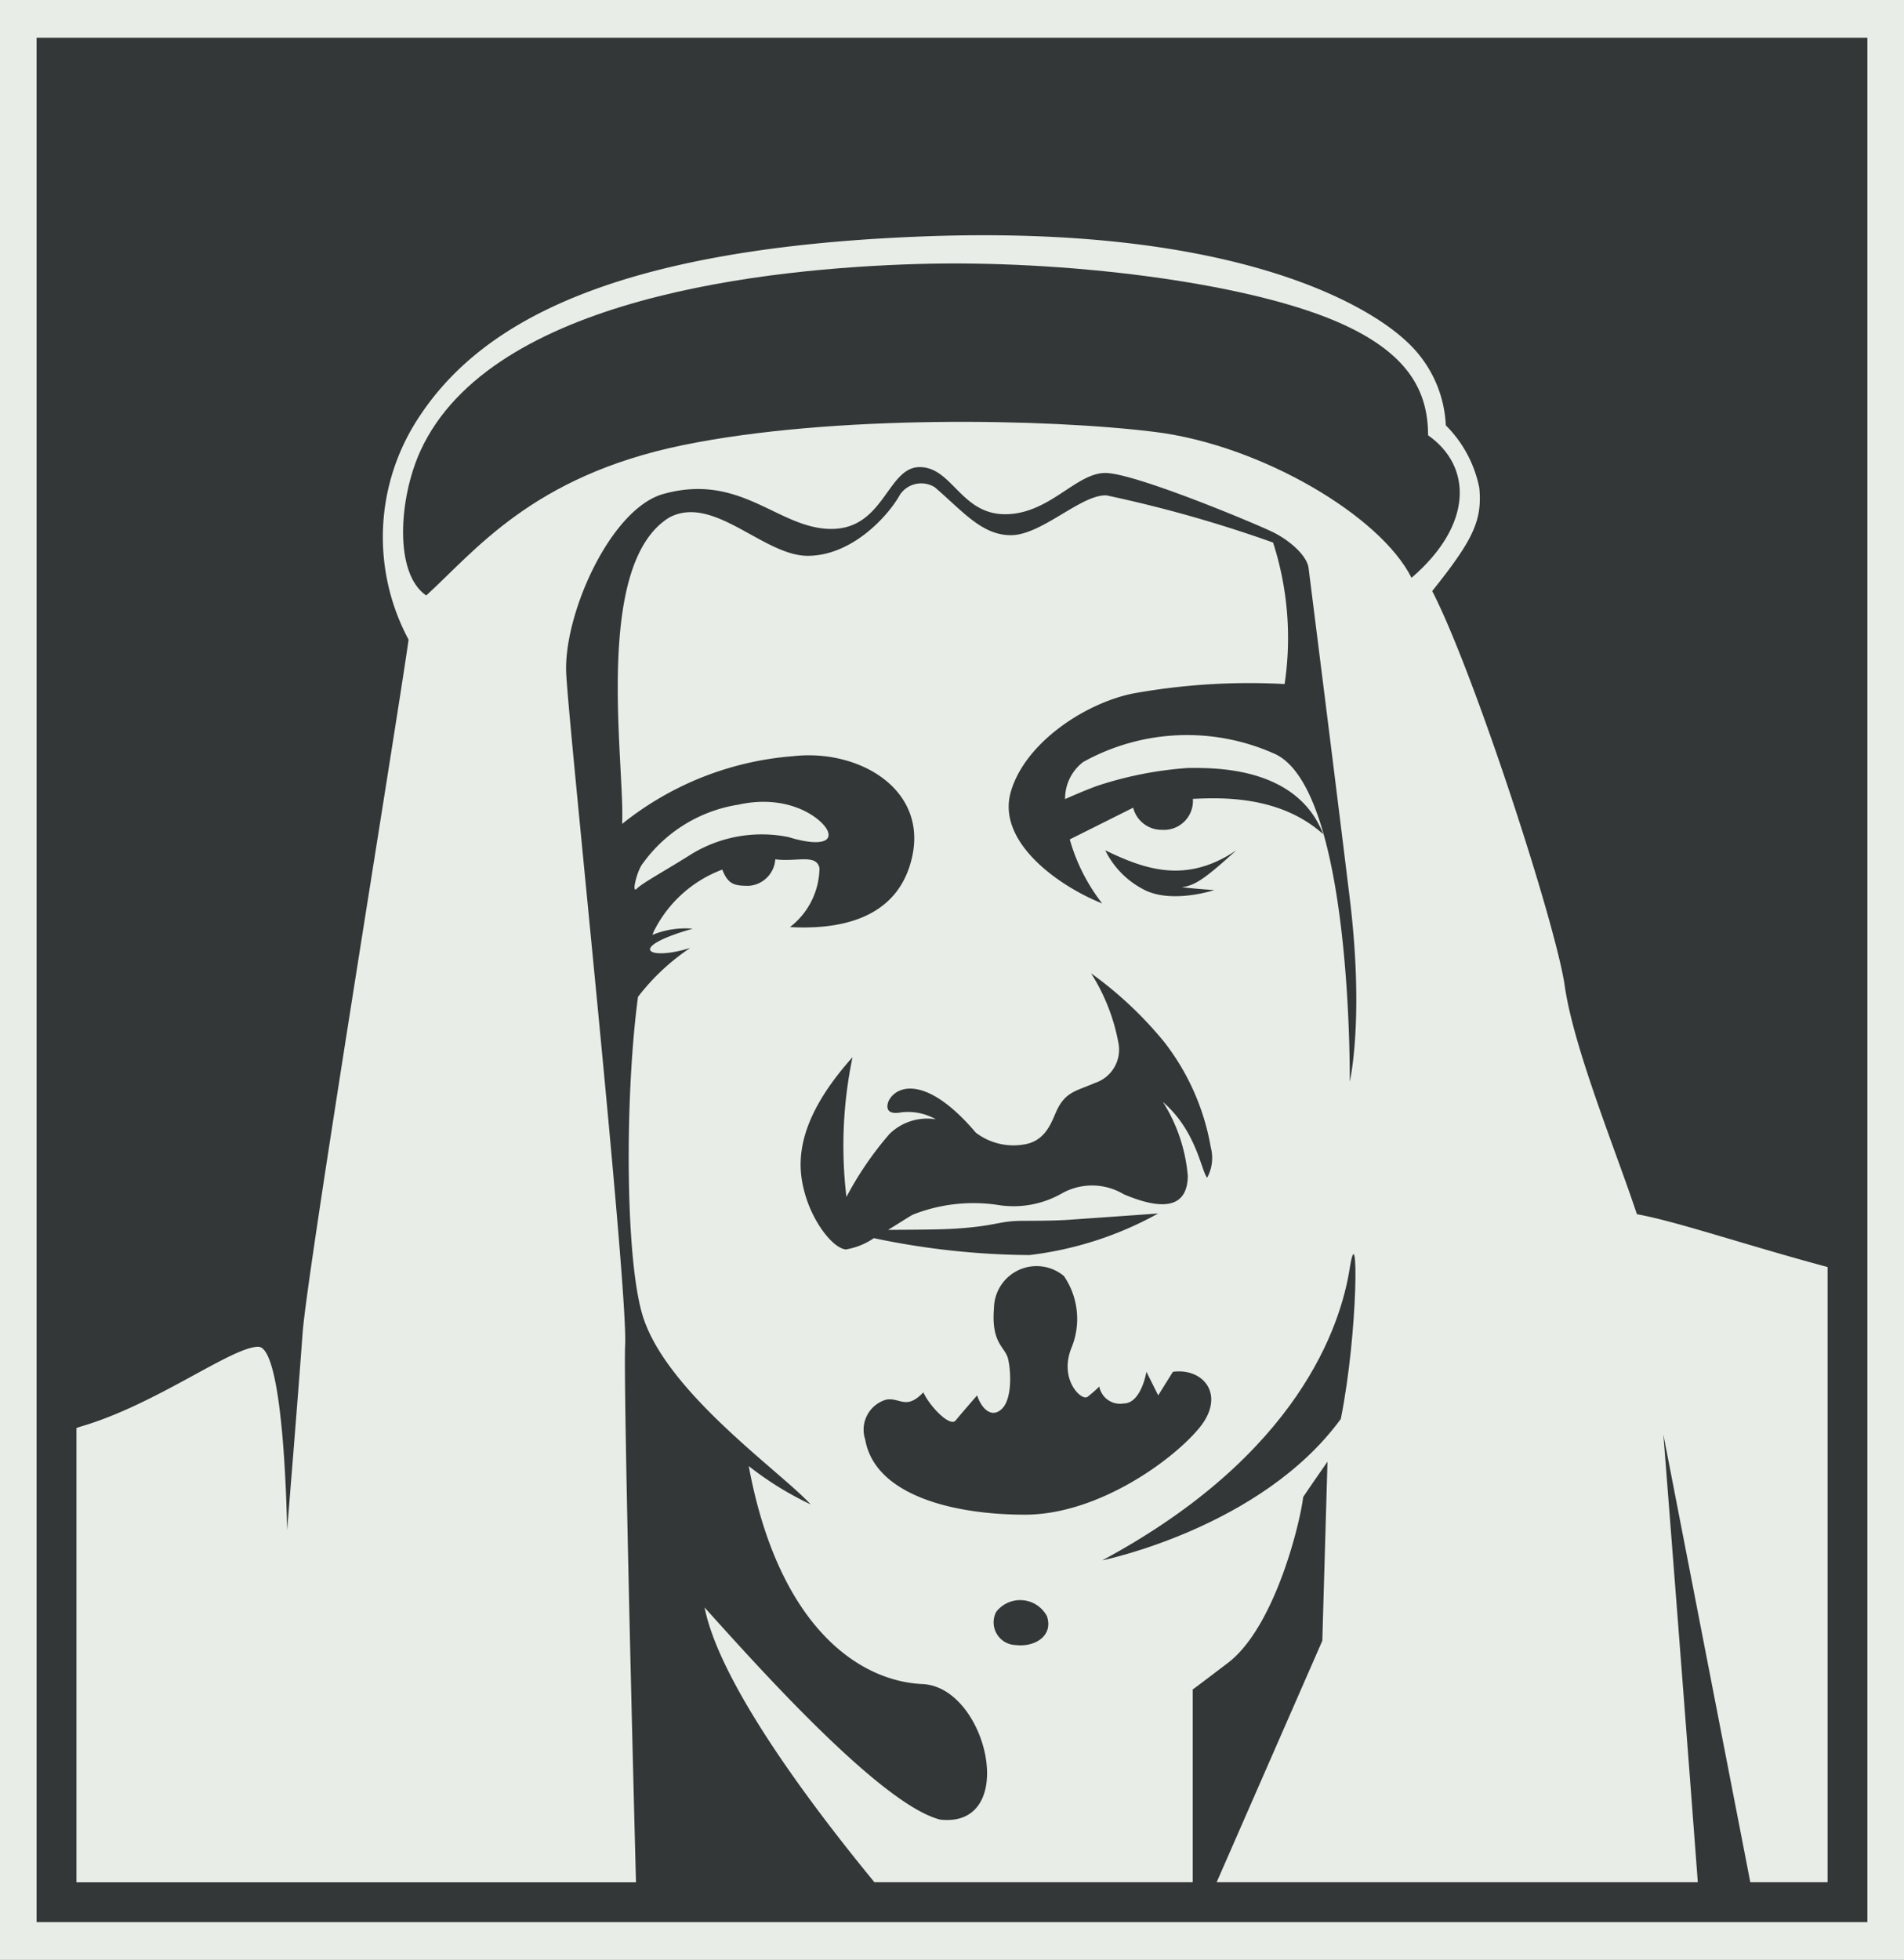<svg xmlns="http://www.w3.org/2000/svg" width="99.119" height="101.999" viewBox="0 0 99.119 101.999"><rect x="0" y="0" width="99.119" height="101.999" fill="#808080" stroke="none"/><defs><style>.a{fill:#e9ede7;}.b{fill:#333737;}</style></defs><g transform="translate(-730.891 -12.778)"><rect class="a" width="99.119" height="101.999" transform="translate(730.891 12.779)"/><g transform="translate(732.796 14.739)"><path class="b" d="M768.422,73.595a1.183,1.183,0,0,0,1.036,1.725c.949.115,1.955-.461,1.61-1.5A1.579,1.579,0,0,0,768.422,73.595Z" transform="translate(-718.469 8.341)"/><path class="b" d="M785.25,60.72c-.461,2.913-2.606,9.66-12.881,15.181,0,0,8.281-1.688,12.42-7.361C785.71,63.941,785.71,57.807,785.25,60.72Z" transform="translate(-716.894 3.351)"/><path class="b" d="M780.862,68.832c1.379-1.688.23-3.125-1.38-2.913l-.766,1.226-.613-1.226s-.268,1.648-1.188,1.648a1.1,1.1,0,0,1-1.266-.881,7.026,7.026,0,0,1-.613.537c-.307.23-1.491-.888-.844-2.53a3.956,3.956,0,0,0-.383-3.757,2.218,2.218,0,0,0-3.642,1.667c-.154,1.841.575,2.013.729,2.627s.23,2.07-.307,2.606-1.073,0-1.3-.69c0,0-.805.92-1.112,1.3s-1.379-.766-1.686-1.457c-.92.959-1.227.231-1.955.385a1.627,1.627,0,0,0-1.073,2.07c.5,2.875,4.524,3.911,8.318,3.911S779.482,70.519,780.862,68.832Z" transform="translate(-720.327 3.519)"/><path class="b" d="M799.419,31.633c0-2.3-1.026-4.318-4.773-5.924-4.829-2.07-14.26-3.219-21.85-2.989s-22.167,1.679-25.839,9.738c-1.116,2.45-1.381,6.364.307,7.513,2.53-2.3,5.52-6.21,13.34-7.82s19.092-1.381,24.612-.69,11.731,4.37,13.341,7.591C801.777,36.291,801.719,33.243,799.419,31.633Z" transform="translate(-726.981 -10.939)"/><path class="b" d="M772.924,64.062a18.206,18.206,0,0,0,6.708-2.165c-1.476.109-3,.212-4.582.325-.8.057-1.923.058-2.386.058-1.379,0-1.332.249-3.478.4-.9.064-2.391.061-3.615.072.556-.34,1.056-.665,1.285-.791a8.574,8.574,0,0,1,4.37-.517,5.082,5.082,0,0,0,3.364-.575,3.208,3.208,0,0,1,3.25.029c1.9.805,3.306.805,3.334-.949a8.539,8.539,0,0,0-1.293-3.853c1.744,1.505,1.993,3.594,2.3,3.94a2.147,2.147,0,0,0,.191-1.573,12.343,12.343,0,0,0-2.433-5.5,19.98,19.98,0,0,0-3.8-3.566,10.192,10.192,0,0,1,1.419,3.6,1.823,1.823,0,0,1-1.227,2.11c-.959.421-1.515.45-1.974,1.418-.261.548-.546,1.61-1.725,1.783a3.232,3.232,0,0,1-2.494-.617c-2.46-2.9-4.055-2.532-4.522-1.684,0,0-.415.826.65.625a2.956,2.956,0,0,1,1.793.365,2.8,2.8,0,0,0-2.414.762,17.336,17.336,0,0,0-2.242,3.279,22.559,22.559,0,0,1,.317-7.274c-3.164,3.536-2.866,5.809-2.444,7.216.432,1.439,1.437,2.732,2.1,2.789a3.635,3.635,0,0,0,1.455-.587A40.377,40.377,0,0,0,772.924,64.062Z" transform="translate(-721.244 -0.7)"/><path class="b" d="M774.4,46.764c1.457.842,3.757.076,3.757.076s-1.15-.076-1.686-.154c.69-.076,1.227-.459,2.836-1.916-2.606,1.762-4.753,1-6.823,0A4.548,4.548,0,0,0,774.4,46.764Z" transform="translate(-716.852 -2.474)"/><path class="b" d="M732.268,14.2v98.077h95.308V14.2Zm89.213,96-4.526-23.3s.992,12.614,1.793,23.3H793.7l5.5-12.567.27-9.321s-.805,1.151-1.266,1.841c-.172,1.437-1.5,6.785-3.909,8.625-1.271.968-1.706,1.293-1.84,1.39V110.2H775.883c-3.269-3.98-8.046-10.32-8.841-14.3,2.76,3.067,9.2,10.274,12.266,11.041,4.141.461,2.454-6.9-.92-7.054s-7.513-3.067-9.047-11.346a16.87,16.87,0,0,0,3.22,1.993c-1.533-1.688-7.513-5.828-8.74-9.815-.928-3.016-.924-11.562-.245-16.6a11.422,11.422,0,0,1,2.721-2.548c-2.189.694-3.389,0,.126-1a4.518,4.518,0,0,0-2.1.324c.037-.083.073-.188.112-.255a6.527,6.527,0,0,1,3.528-3.144c.306.766.613.844,1.379.844a1.482,1.482,0,0,0,1.381-1.381c1.073.154,2.147-.306,2.3.461a3.931,3.931,0,0,1-1.534,3.067c2.108.115,5.6-.154,6.364-3.681s-2.8-5.6-6.21-5.213a16.194,16.194,0,0,0-8.894,3.526c.153-3.067-1.534-13.493,2.453-15.948,2.3-1.227,4.908,1.993,7.207,1.993s4.185-2.06,4.811-3.191a1.334,1.334,0,0,1,1.811-.374c1.476,1.27,2.451,2.491,3.959,2.491,1.61,0,3.68-2.147,4.983-2.07a67.626,67.626,0,0,1,8.664,2.453,16.176,16.176,0,0,1,.6,7.365,34.037,34.037,0,0,0-7.811.477c-2.453.459-5.671,2.508-6.437,5.116s2.453,4.907,4.753,5.827a9.7,9.7,0,0,1-1.689-3.334l3.3-1.65a1.525,1.525,0,0,0,1.5,1.151,1.507,1.507,0,0,0,1.609-1.61c1.323-.058,4.486-.23,6.786,1.84-1.379-3.565-5.749-3.45-7.015-3.45a19.251,19.251,0,0,0-4.714.92c-.5.176-1.143.45-1.71.7a2.4,2.4,0,0,1,.943-1.93,11.13,11.13,0,0,1,9.89-.459c4.141,1.686,3.987,17.1,3.987,17.1s.766-3.258,0-9.545-2.147-17.213-2.147-17.213h0c-.1-.642-.986-1.418-1.84-1.84-.836-.414-7.207-3.086-8.74-3.086s-2.913,2.147-5.214,2.147-2.76-2.453-4.448-2.453-1.84,3.219-4.6,3.219-4.684-2.948-8.74-1.821c-2.761.766-5.214,6.287-5.06,9.354s3.22,31.9,3.067,34.962c-.075,1.49.213,14.506.564,27.944H734.343V86.558c.087-.028.18-.061.266-.087,3.911-1.15,7.822-4.14,9.2-4.14s1.5,9.547,1.5,9.547.575-7.016.805-10.236,4.831-31.282,5.52-36.113a11.3,11.3,0,0,1,.537-11.577c3.273-5.005,10.274-8.8,26.222-9.411s23,3.431,25.148,5.424a6.31,6.31,0,0,1,2.089,4.409,6.34,6.34,0,0,1,1.744,3.258c.154,1.688-.306,2.684-2.453,5.367,2.147,4.14,6.44,17.328,6.9,20.549s2.606,8.433,3.757,11.883c2.11.385,5.522,1.566,9.926,2.75V110.2ZM763.821,57.182a7.569,7.569,0,0,1,4.983-3.067c2.761-.613,4.524.844,4.677,1.458s-.843.613-2.069.23a7.033,7.033,0,0,0-4.984.844c-1.457.92-2.606,1.533-2.913,1.84S763.553,57.489,763.821,57.182Z" transform="translate(-732.268 -14.196)"/><path class="b" d="M775.793,76.345v-.011S775.671,76.431,775.793,76.345Z" transform="translate(-715.602 9.626)"/></g></g></svg>